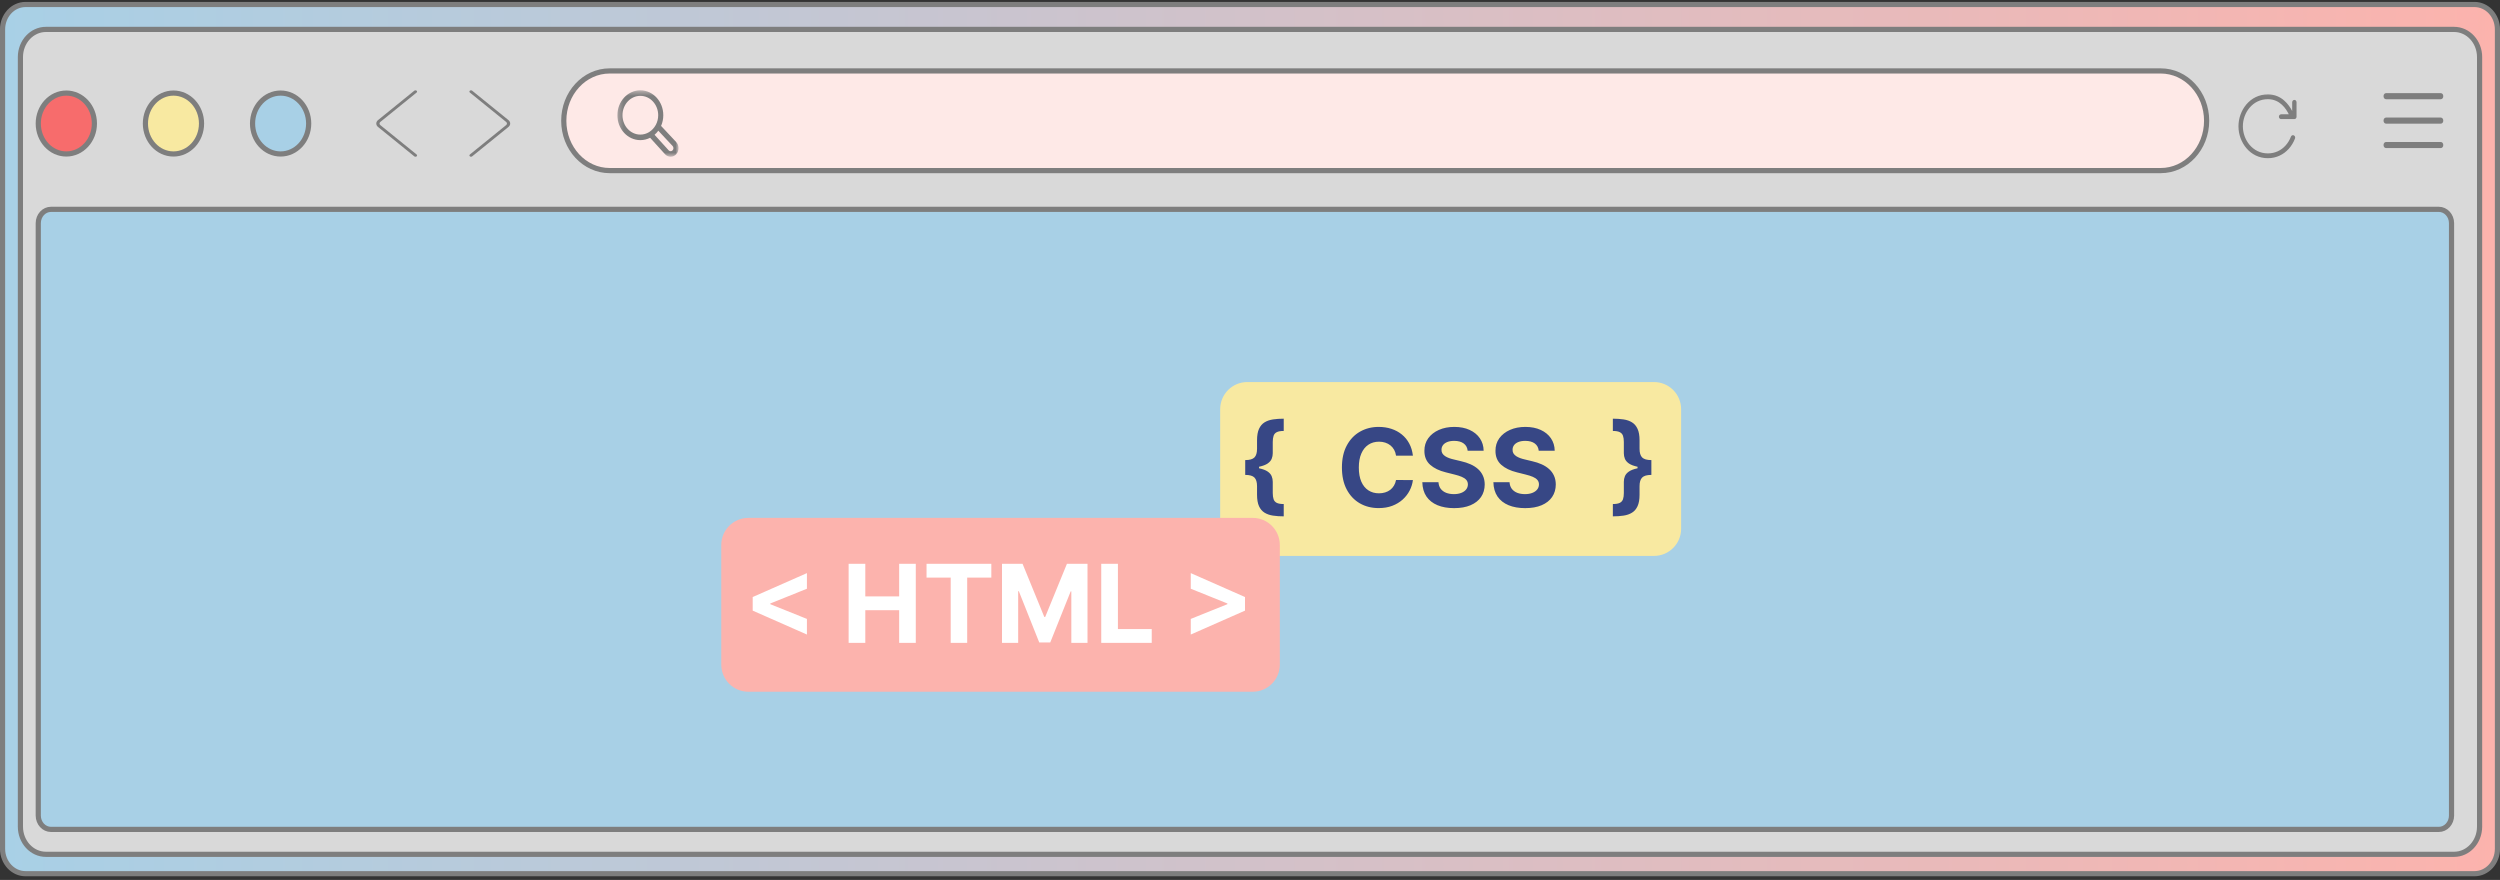 <svg width="483" height="170" viewBox="0 0 483 170" fill="none" xmlns="http://www.w3.org/2000/svg">
<rect x="0" y="0" width="483" height="170" fill="#333333" stroke="none"/>
<g clip-path="url(#clip0_171_90)">
<path d="M478.071 0.868H4.929C2.479 0.868 0.493 3.023 0.493 5.681V163.985C0.493 166.644 2.479 168.799 4.929 168.799H478.071C480.521 168.799 482.507 166.644 482.507 163.985V5.681C482.507 3.023 480.521 0.868 478.071 0.868Z" fill="url(#paint0_linear_171_90)"/>
<path d="M478.071 0.868H4.929C2.479 0.868 0.493 3.023 0.493 5.681V163.985C0.493 166.644 2.479 168.799 4.929 168.799H478.071C480.521 168.799 482.507 166.644 482.507 163.985V5.681C482.507 3.023 480.521 0.868 478.071 0.868Z" stroke="#7E7E7E"/>
<path d="M474.129 165.055H8.871C6.149 165.055 3.943 162.66 3.943 159.707V11.03C3.943 8.076 6.149 5.682 8.871 5.682H72.45H79.35H160.179H167.571H175.457H209.957H474.129C476.85 5.682 479.057 8.076 479.057 11.03V159.707C479.057 162.66 476.85 165.055 474.129 165.055Z" fill="#D9D9D9" stroke="#7E7E7E"/>
<path d="M471.172 40.444H9.857C8.496 40.444 7.393 41.641 7.393 43.118V157.568C7.393 159.044 8.496 160.242 9.857 160.242H471.172C472.532 160.242 473.636 159.044 473.636 157.568V43.118C473.636 41.641 472.532 40.444 471.172 40.444Z" fill="#A8D0E6" stroke="#7E7E7E"/>
<path d="M460.64 19.007C460.545 18.895 460.5 18.754 460.5 18.583C460.5 18.412 460.545 18.27 460.64 18.159C460.735 18.048 460.855 17.994 461.001 17.994H471.54C471.686 17.994 471.806 18.048 471.901 18.159C471.995 18.27 472.042 18.412 472.042 18.583C472.042 18.754 471.995 18.895 471.901 19.007C471.806 19.118 471.686 19.172 471.54 19.172H461.001C460.855 19.172 460.735 19.118 460.64 19.007ZM471.901 22.88C471.995 22.991 472.042 23.132 472.042 23.303C472.042 23.474 471.995 23.616 471.901 23.727C471.806 23.838 471.686 23.892 471.54 23.892H461.001C460.855 23.892 460.735 23.838 460.64 23.727C460.545 23.616 460.5 23.474 460.5 23.303C460.5 23.132 460.545 22.991 460.64 22.88C460.735 22.768 460.855 22.714 461.001 22.714H471.54C471.686 22.714 471.806 22.768 471.901 22.88ZM471.901 27.597C471.995 27.708 472.042 27.849 472.042 28.021C472.042 28.192 471.995 28.333 471.901 28.444C471.806 28.555 471.686 28.61 471.54 28.61H461.001C460.855 28.61 460.735 28.555 460.64 28.444C460.545 28.333 460.5 28.192 460.5 28.021C460.5 27.849 460.545 27.708 460.64 27.597C460.735 27.486 460.855 27.431 461.001 27.431H471.54C471.686 27.431 471.806 27.488 471.901 27.597Z" fill="#7E7E7E"/>
<mask id="mask0_171_90" style="mask-type:luminance" maskUnits="userSpaceOnUse" x="431" y="17" width="14" height="15">
<path d="M444.557 17.447H431.743V31.352H444.557V17.447Z" fill="white"/>
</mask>
<g mask="url(#mask0_171_90)">
<path fillRule="evenodd" clip-rule="evenodd" d="M433.323 24.4C433.323 21.771 435.212 19.162 438.15 19.162C440.524 19.162 441.697 21.069 442.196 22.082H440.713C440.477 22.082 440.286 22.29 440.286 22.546C440.286 22.802 440.477 23.009 440.713 23.009H443.276C443.511 23.009 443.703 22.802 443.703 22.546V19.765C443.703 19.509 443.511 19.301 443.276 19.301C443.04 19.301 442.849 19.509 442.849 19.765V21.446C442.247 20.294 440.855 18.235 438.15 18.235C434.679 18.235 432.469 21.327 432.469 24.4C432.469 27.473 434.679 30.564 438.15 30.564C439.811 30.564 441.193 29.851 442.178 28.765C442.705 28.183 443.116 27.495 443.397 26.755C443.487 26.518 443.382 26.247 443.164 26.15C442.947 26.053 442.697 26.166 442.607 26.402C442.367 27.035 442.016 27.621 441.568 28.115C440.739 29.031 439.572 29.637 438.15 29.637C435.212 29.637 433.323 27.028 433.323 24.4Z" fill="#7E7E7E"/>
</g>
<path d="M90.999 30.283C90.937 30.283 90.877 30.268 90.825 30.24C90.773 30.212 90.733 30.172 90.71 30.126C90.686 30.079 90.68 30.028 90.692 29.979C90.704 29.93 90.734 29.884 90.778 29.849L97.791 24.166C97.889 24.086 97.945 23.978 97.945 23.865C97.945 23.752 97.889 23.643 97.791 23.563L90.778 17.881C90.719 17.833 90.686 17.769 90.686 17.701C90.686 17.634 90.719 17.569 90.778 17.522C90.837 17.474 90.916 17.447 90.999 17.447C91.082 17.447 91.162 17.474 91.221 17.522L98.234 23.204C98.45 23.379 98.571 23.617 98.571 23.865C98.571 24.113 98.45 24.35 98.234 24.526L91.221 30.208C91.162 30.256 91.082 30.283 90.999 30.283Z" fill="#7E7E7E"/>
<path d="M80.267 17.447C80.329 17.447 80.389 17.462 80.441 17.49C80.493 17.518 80.533 17.558 80.557 17.604C80.58 17.651 80.587 17.702 80.575 17.751C80.562 17.8 80.532 17.846 80.489 17.881L73.475 23.564C73.377 23.644 73.322 23.752 73.322 23.865C73.322 23.978 73.377 24.087 73.475 24.167L80.489 29.849C80.547 29.897 80.58 29.962 80.58 30.029C80.58 30.096 80.547 30.161 80.489 30.209C80.43 30.256 80.35 30.283 80.267 30.283C80.184 30.283 80.104 30.256 80.045 30.208L73.032 24.526C72.816 24.351 72.695 24.113 72.695 23.865C72.695 23.617 72.816 23.38 73.032 23.204L80.045 17.522C80.104 17.474 80.184 17.447 80.267 17.447Z" fill="#7E7E7E"/>
<path d="M117.793 13.704H417.45C422.35 13.704 426.321 18.014 426.321 23.33C426.321 28.647 422.35 32.957 417.45 32.957H117.793C112.893 32.957 108.921 28.647 108.921 23.33C108.921 18.014 112.893 13.704 117.793 13.704Z" fill="#FEE9E7" stroke="#7E7E7E"/>
<mask id="mask1_171_90" style="mask-type:luminance" maskUnits="userSpaceOnUse" x="119" y="17" width="13" height="14">
<path d="M131.1 17.447H119.271V30.283H131.1V17.447Z" fill="white"/>
</mask>
<g mask="url(#mask1_171_90)">
<path d="M130.637 27.44L127.72 24.326C127.995 23.701 128.149 23 128.149 22.261C128.149 19.602 126.162 17.447 123.713 17.447C121.263 17.447 119.277 19.602 119.277 22.261C119.277 24.919 121.263 27.074 123.713 27.074C124.388 27.074 125.028 26.91 125.602 26.616L128.475 29.786C129.069 30.444 130.046 30.449 130.646 29.797C131.248 29.145 131.243 28.086 130.637 27.44ZM120.263 22.261C120.263 20.193 121.808 18.517 123.713 18.517C125.618 18.517 127.163 20.193 127.163 22.261C127.163 22.93 127 23.558 126.717 24.102C126.706 24.118 126.695 24.135 126.685 24.154C126.383 24.709 125.956 25.17 125.445 25.494C125.429 25.504 125.414 25.515 125.399 25.526C124.901 25.83 124.325 26.004 123.713 26.004C121.808 26.004 120.263 24.328 120.263 22.261ZM129.95 29.041C129.737 29.272 129.39 29.27 129.179 29.037L126.46 26.039C126.728 25.809 126.972 25.546 127.185 25.256L129.946 28.203C130.161 28.433 130.162 28.809 129.95 29.041Z" fill="#7E7E7E"/>
</g>
<path d="M12.814 17.982C9.82 17.982 7.393 20.616 7.393 23.865C7.393 27.114 9.82 29.748 12.814 29.748C15.809 29.748 18.236 27.114 18.236 23.865C18.236 20.616 15.809 17.982 12.814 17.982Z" fill="#F76C6C" stroke="#7E7E7E"/>
<path d="M33.514 17.982C30.52 17.982 28.093 20.616 28.093 23.865C28.093 27.114 30.52 29.748 33.514 29.748C36.508 29.748 38.936 27.114 38.936 23.865C38.936 20.616 36.508 17.982 33.514 17.982Z" fill="#F8E9A1" stroke="#7E7E7E"/>
<path d="M54.214 17.982C51.22 17.982 48.793 20.616 48.793 23.865C48.793 27.114 51.22 29.748 54.214 29.748C57.209 29.748 59.636 27.114 59.636 23.865C59.636 20.616 57.209 17.982 54.214 17.982Z" fill="#A8D0E6" stroke="#7E7E7E"/>


<path d="M319.555 73.812H240.976C238.083 73.812 235.738 76.162 235.738 79.06V102.153C235.738 105.052 238.083 107.402 240.976 107.402H319.555C322.449 107.402 324.794 105.052 324.794 102.153V79.06C324.794 76.162 322.449 73.812 319.555 73.812Z" 
fill="#F8E9A1">
    <animateTransform
      attributeType="xml" 
      attributeName="transform"
      type="translate"
      dur="5s"
      values="0,0; 25,0 ;29,0 ; 50,0 ; 25,0 ; 20,0 ; 0,0"
      keyTimes="0 ; 0.08 ; 0.1 ; 0.3 ; 0.5 ; 0.6 ; 1"
      repeatCount="indefinite"
      />
</path>
<path d="M240.576 90.388V88.889C241.434 88.889 242.029 88.718 242.362 88.375C242.694 88.032 242.86 87.478 242.86 86.712V85.065C242.86 84.145 242.987 83.409 243.24 82.858C243.498 82.301 243.855 81.881 244.311 81.598C244.773 81.315 245.318 81.126 245.948 81.031C246.578 80.937 247.268 80.89 248.017 80.89V83.26C247.432 83.26 246.985 83.337 246.678 83.492C246.375 83.641 246.169 83.874 246.06 84.192C245.951 84.505 245.896 84.903 245.896 85.385V87.562C245.896 87.94 245.827 88.3 245.688 88.643C245.549 88.981 245.291 89.282 244.914 89.545C244.537 89.803 243.999 90.01 243.299 90.164C242.6 90.313 241.692 90.388 240.576 90.388ZM248.017 99.759C247.268 99.759 246.578 99.712 245.948 99.617C245.318 99.523 244.773 99.334 244.311 99.05C243.855 98.767 243.498 98.35 243.24 97.798C242.987 97.241 242.86 96.503 242.86 95.584V93.929C242.86 93.163 242.694 92.609 242.362 92.266C242.029 91.923 241.434 91.752 240.576 91.752V90.253C241.692 90.253 242.6 90.33 243.299 90.484C243.999 90.634 244.537 90.84 244.914 91.103C245.291 91.362 245.549 91.662 245.688 92.005C245.827 92.343 245.896 92.704 245.896 93.086V95.263C245.896 95.74 245.951 96.138 246.06 96.456C246.169 96.769 246.375 97.003 246.678 97.157C246.985 97.306 247.432 97.38 248.017 97.38V99.759ZM240.576 91.752V88.889H243.247V91.752H240.576ZM272.973 88.032H269.714C269.654 87.609 269.533 87.234 269.349 86.906C269.166 86.573 268.93 86.29 268.642 86.056C268.354 85.823 268.022 85.644 267.645 85.519C267.273 85.395 266.869 85.333 266.432 85.333C265.643 85.333 264.956 85.529 264.371 85.922C263.786 86.309 263.332 86.876 263.009 87.622C262.687 88.362 262.525 89.262 262.525 90.32C262.525 91.409 262.687 92.323 263.009 93.064C263.337 93.805 263.793 94.364 264.378 94.741C264.964 95.119 265.641 95.308 266.41 95.308C266.841 95.308 267.241 95.251 267.608 95.136C267.98 95.022 268.31 94.856 268.598 94.637C268.885 94.413 269.123 94.142 269.312 93.824C269.505 93.506 269.639 93.144 269.714 92.736L272.973 92.751C272.889 93.452 272.678 94.128 272.34 94.779C272.008 95.425 271.559 96.004 270.994 96.516C270.433 97.023 269.763 97.425 268.984 97.723C268.211 98.017 267.335 98.163 266.358 98.163C264.998 98.163 263.783 97.855 262.712 97.239C261.645 96.623 260.802 95.731 260.182 94.562C259.566 93.394 259.259 91.981 259.259 90.32C259.259 88.656 259.571 87.239 260.196 86.071C260.821 84.903 261.67 84.013 262.741 83.402C263.813 82.786 265.018 82.478 266.358 82.478C267.241 82.478 268.059 82.602 268.813 82.85C269.572 83.099 270.245 83.462 270.83 83.939C271.415 84.411 271.891 84.99 272.259 85.676C272.631 86.362 272.869 87.147 272.973 88.032ZM283.551 87.078C283.491 86.476 283.236 86.009 282.784 85.676C282.333 85.343 281.72 85.176 280.946 85.176C280.42 85.176 279.976 85.251 279.614 85.4C279.252 85.544 278.974 85.745 278.781 86.004C278.592 86.262 278.498 86.556 278.498 86.884C278.488 87.157 278.545 87.395 278.669 87.599C278.798 87.803 278.974 87.98 279.198 88.129C279.421 88.273 279.679 88.4 279.971 88.509C280.264 88.613 280.577 88.703 280.909 88.777L282.278 89.105C282.943 89.254 283.553 89.453 284.109 89.702C284.664 89.95 285.146 90.256 285.552 90.619C285.959 90.981 286.274 91.409 286.497 91.901C286.726 92.393 286.842 92.957 286.847 93.593C286.842 94.528 286.604 95.338 286.133 96.024C285.666 96.705 284.992 97.234 284.109 97.612C283.231 97.984 282.172 98.171 280.931 98.171C279.701 98.171 278.63 97.982 277.717 97.604C276.809 97.226 276.1 96.667 275.589 95.927C275.083 95.181 274.817 94.259 274.792 93.161H277.91C277.945 93.673 278.091 94.1 278.349 94.443C278.612 94.781 278.962 95.037 279.398 95.211C279.84 95.38 280.339 95.465 280.894 95.465C281.44 95.465 281.914 95.385 282.315 95.226C282.722 95.067 283.037 94.846 283.26 94.562C283.484 94.279 283.595 93.954 283.595 93.586C283.595 93.243 283.494 92.955 283.29 92.721C283.092 92.487 282.799 92.289 282.412 92.125C282.03 91.961 281.561 91.811 281.006 91.677L279.346 91.26C278.062 90.947 277.047 90.457 276.303 89.791C275.559 89.125 275.189 88.228 275.194 87.1C275.189 86.175 275.435 85.368 275.931 84.677C276.432 83.986 277.119 83.447 277.992 83.059C278.865 82.671 279.857 82.478 280.969 82.478C282.1 82.478 283.087 82.671 283.93 83.059C284.778 83.447 285.438 83.986 285.909 84.677C286.381 85.368 286.624 86.168 286.639 87.078H283.551ZM297.282 87.078C297.222 86.476 296.967 86.009 296.515 85.676C296.064 85.343 295.451 85.176 294.677 85.176C294.151 85.176 293.707 85.251 293.345 85.4C292.983 85.544 292.705 85.745 292.512 86.004C292.323 86.262 292.229 86.556 292.229 86.884C292.219 87.157 292.276 87.395 292.4 87.599C292.529 87.803 292.705 87.98 292.928 88.129C293.152 88.273 293.41 88.4 293.702 88.509C293.995 88.613 294.308 88.703 294.64 88.777L296.009 89.105C296.674 89.254 297.284 89.453 297.84 89.702C298.395 89.95 298.876 90.256 299.283 90.619C299.69 90.981 300.005 91.409 300.228 91.901C300.456 92.393 300.573 92.957 300.578 93.593C300.573 94.528 300.335 95.338 299.864 96.024C299.397 96.705 298.723 97.234 297.84 97.612C296.962 97.984 295.902 98.171 294.662 98.171C293.432 98.171 292.36 97.982 291.448 97.604C290.54 97.226 289.83 96.667 289.319 95.927C288.813 95.181 288.548 94.259 288.523 93.161H291.641C291.676 93.673 291.822 94.1 292.08 94.443C292.343 94.781 292.693 95.037 293.129 95.211C293.571 95.38 294.069 95.465 294.625 95.465C295.171 95.465 295.645 95.385 296.046 95.226C296.453 95.067 296.768 94.846 296.991 94.562C297.215 94.279 297.326 93.954 297.326 93.586C297.326 93.243 297.224 92.955 297.021 92.721C296.823 92.487 296.53 92.289 296.143 92.125C295.761 91.961 295.292 91.811 294.737 91.677L293.077 91.26C291.792 90.947 290.778 90.457 290.034 89.791C289.29 89.125 288.92 88.228 288.925 87.1C288.92 86.175 289.166 85.368 289.662 84.677C290.163 83.986 290.85 83.447 291.723 83.059C292.596 82.671 293.588 82.478 294.699 82.478C295.83 82.478 296.818 82.671 297.661 83.059C298.509 83.447 299.169 83.986 299.64 84.677C300.112 85.368 300.355 86.168 300.37 87.078H297.282ZM319.045 90.253V91.752C318.192 91.752 317.597 91.923 317.259 92.266C316.927 92.609 316.761 93.163 316.761 93.929V95.584C316.761 96.503 316.632 97.241 316.374 97.798C316.121 98.35 315.764 98.767 315.302 99.05C314.846 99.334 314.303 99.523 313.673 99.617C313.048 99.712 312.358 99.759 311.604 99.759V97.38C312.189 97.38 312.633 97.306 312.936 97.157C313.244 97.003 313.452 96.769 313.561 96.456C313.67 96.138 313.725 95.74 313.725 95.263V93.086C313.725 92.704 313.794 92.343 313.933 92.005C314.072 91.662 314.33 91.362 314.707 91.103C315.084 90.84 315.622 90.634 316.322 90.484C317.021 90.33 317.929 90.253 319.045 90.253ZM311.604 80.89C312.358 80.89 313.048 80.937 313.673 81.031C314.303 81.126 314.846 81.315 315.302 81.598C315.764 81.881 316.121 82.301 316.374 82.858C316.632 83.409 316.761 84.145 316.761 85.065V86.712C316.761 87.478 316.927 88.032 317.259 88.375C317.597 88.718 318.192 88.889 319.045 88.889V90.388C317.929 90.388 317.021 90.313 316.322 90.164C315.622 90.01 315.084 89.803 314.707 89.545C314.33 89.282 314.072 88.981 313.933 88.643C313.794 88.3 313.725 87.94 313.725 87.562V85.385C313.725 84.903 313.67 84.505 313.561 84.192C313.452 83.874 313.244 83.641 312.936 83.492C312.633 83.337 312.189 83.26 311.604 83.26V80.89ZM319.045 88.889V91.752H316.374V88.889H319.045Z" 
fill="#374785">
   <animateTransform
      attributeType="xml" 
      attributeName="transform"
      type="translate"
      dur="5s"
      values="0,0; 25,0; 50,0; 25,0; 0,0"
      keyTimes="0; 0.1; 0.4; 0.6; 1"
      repeatCount="indefinite"
      />
</path>

<path d="M242.024 100.054H144.586C141.692 100.054 139.347 102.404 139.347 105.302V128.395C139.347 131.294 141.692 133.644 144.586 133.644H242.024C244.917 133.644 247.262 131.294 247.262 128.395V105.302C247.262 102.404 244.917 100.054 242.024 100.054Z" 
fill="#FCB3AD">
    <animateTransform
      attributeType="xml" 
      attributeName="transform"
      type="translate"
      dur="5s"
      values="0,0; 0,-25; 0,0; 0,0; 0,25;0,25; 0,0"
      keyTimes="0; 0.08; 0.35; 0.4; 0.5; 0.6 ;1"
      repeatCount="indefinite"
      />
</path>
<path d="M145.421 117.972V115.347L155.898 110.725V113.744L148.724 116.63L148.821 116.473V116.846L148.724 116.689L155.898 119.574V122.594L145.421 117.972ZM163.955 124.197V108.928H167.177V115.228H173.718V108.928H176.932V124.197H173.718V117.89H167.177V124.197H163.955ZM179.008 111.59V108.928H191.524V111.59H186.859V124.197H183.674V111.59H179.008ZM193.586 108.928H197.559L201.756 119.187H201.935L206.131 108.928H210.105V124.197H206.98V114.259H206.853L202.91 124.122H200.781L196.837 114.222H196.711V124.197H193.586V108.928ZM212.76 124.197V108.928H215.982V121.535H222.515V124.197H212.76ZM240.534 117.972L230.057 122.594V119.574L237.23 116.689L237.133 116.846V116.473L237.23 116.63L230.057 113.744V110.725L240.534 115.347V117.972Z" 
fill="white">
  <animateTransform
      attributeType="xml" 
      attributeName="transform"
      type="translate"
      dur="5s"
      values="0,0; 0,-25; 0,0; 0,25; 0,0"
      keyTimes="0; 0.10; 0.4; 0.6; 1"
      repeatCount="indefinite"
      />
</path>

</g>
<defs>
<linearGradient id="paint0_linear_171_90" x1="1.77514e-06" y1="84.833" x2="483" y2="84.833" gradientUnits="userSpaceOnUse">
<stop stop-color="#A8D0E6"/>
<stop offset="1" stop-color="#FCB3AD"/>
</linearGradient>
<clipPath id="clip0_171_90">
<rect width="483" height="169" fill="white" transform="translate(0 0.333)"/>
</clipPath>


<clipPath id="clip1_171_90">
<rect width="89.056" height="33.59" fill="white" transform="translate(235.738 73.812)"/>
</clipPath>


<clipPath id="clip2_171_90">
<rect width="107.915" height="33.59" fill="white" transform="translate(139.347 100.054)"/>
</clipPath>
</defs>
</svg>

